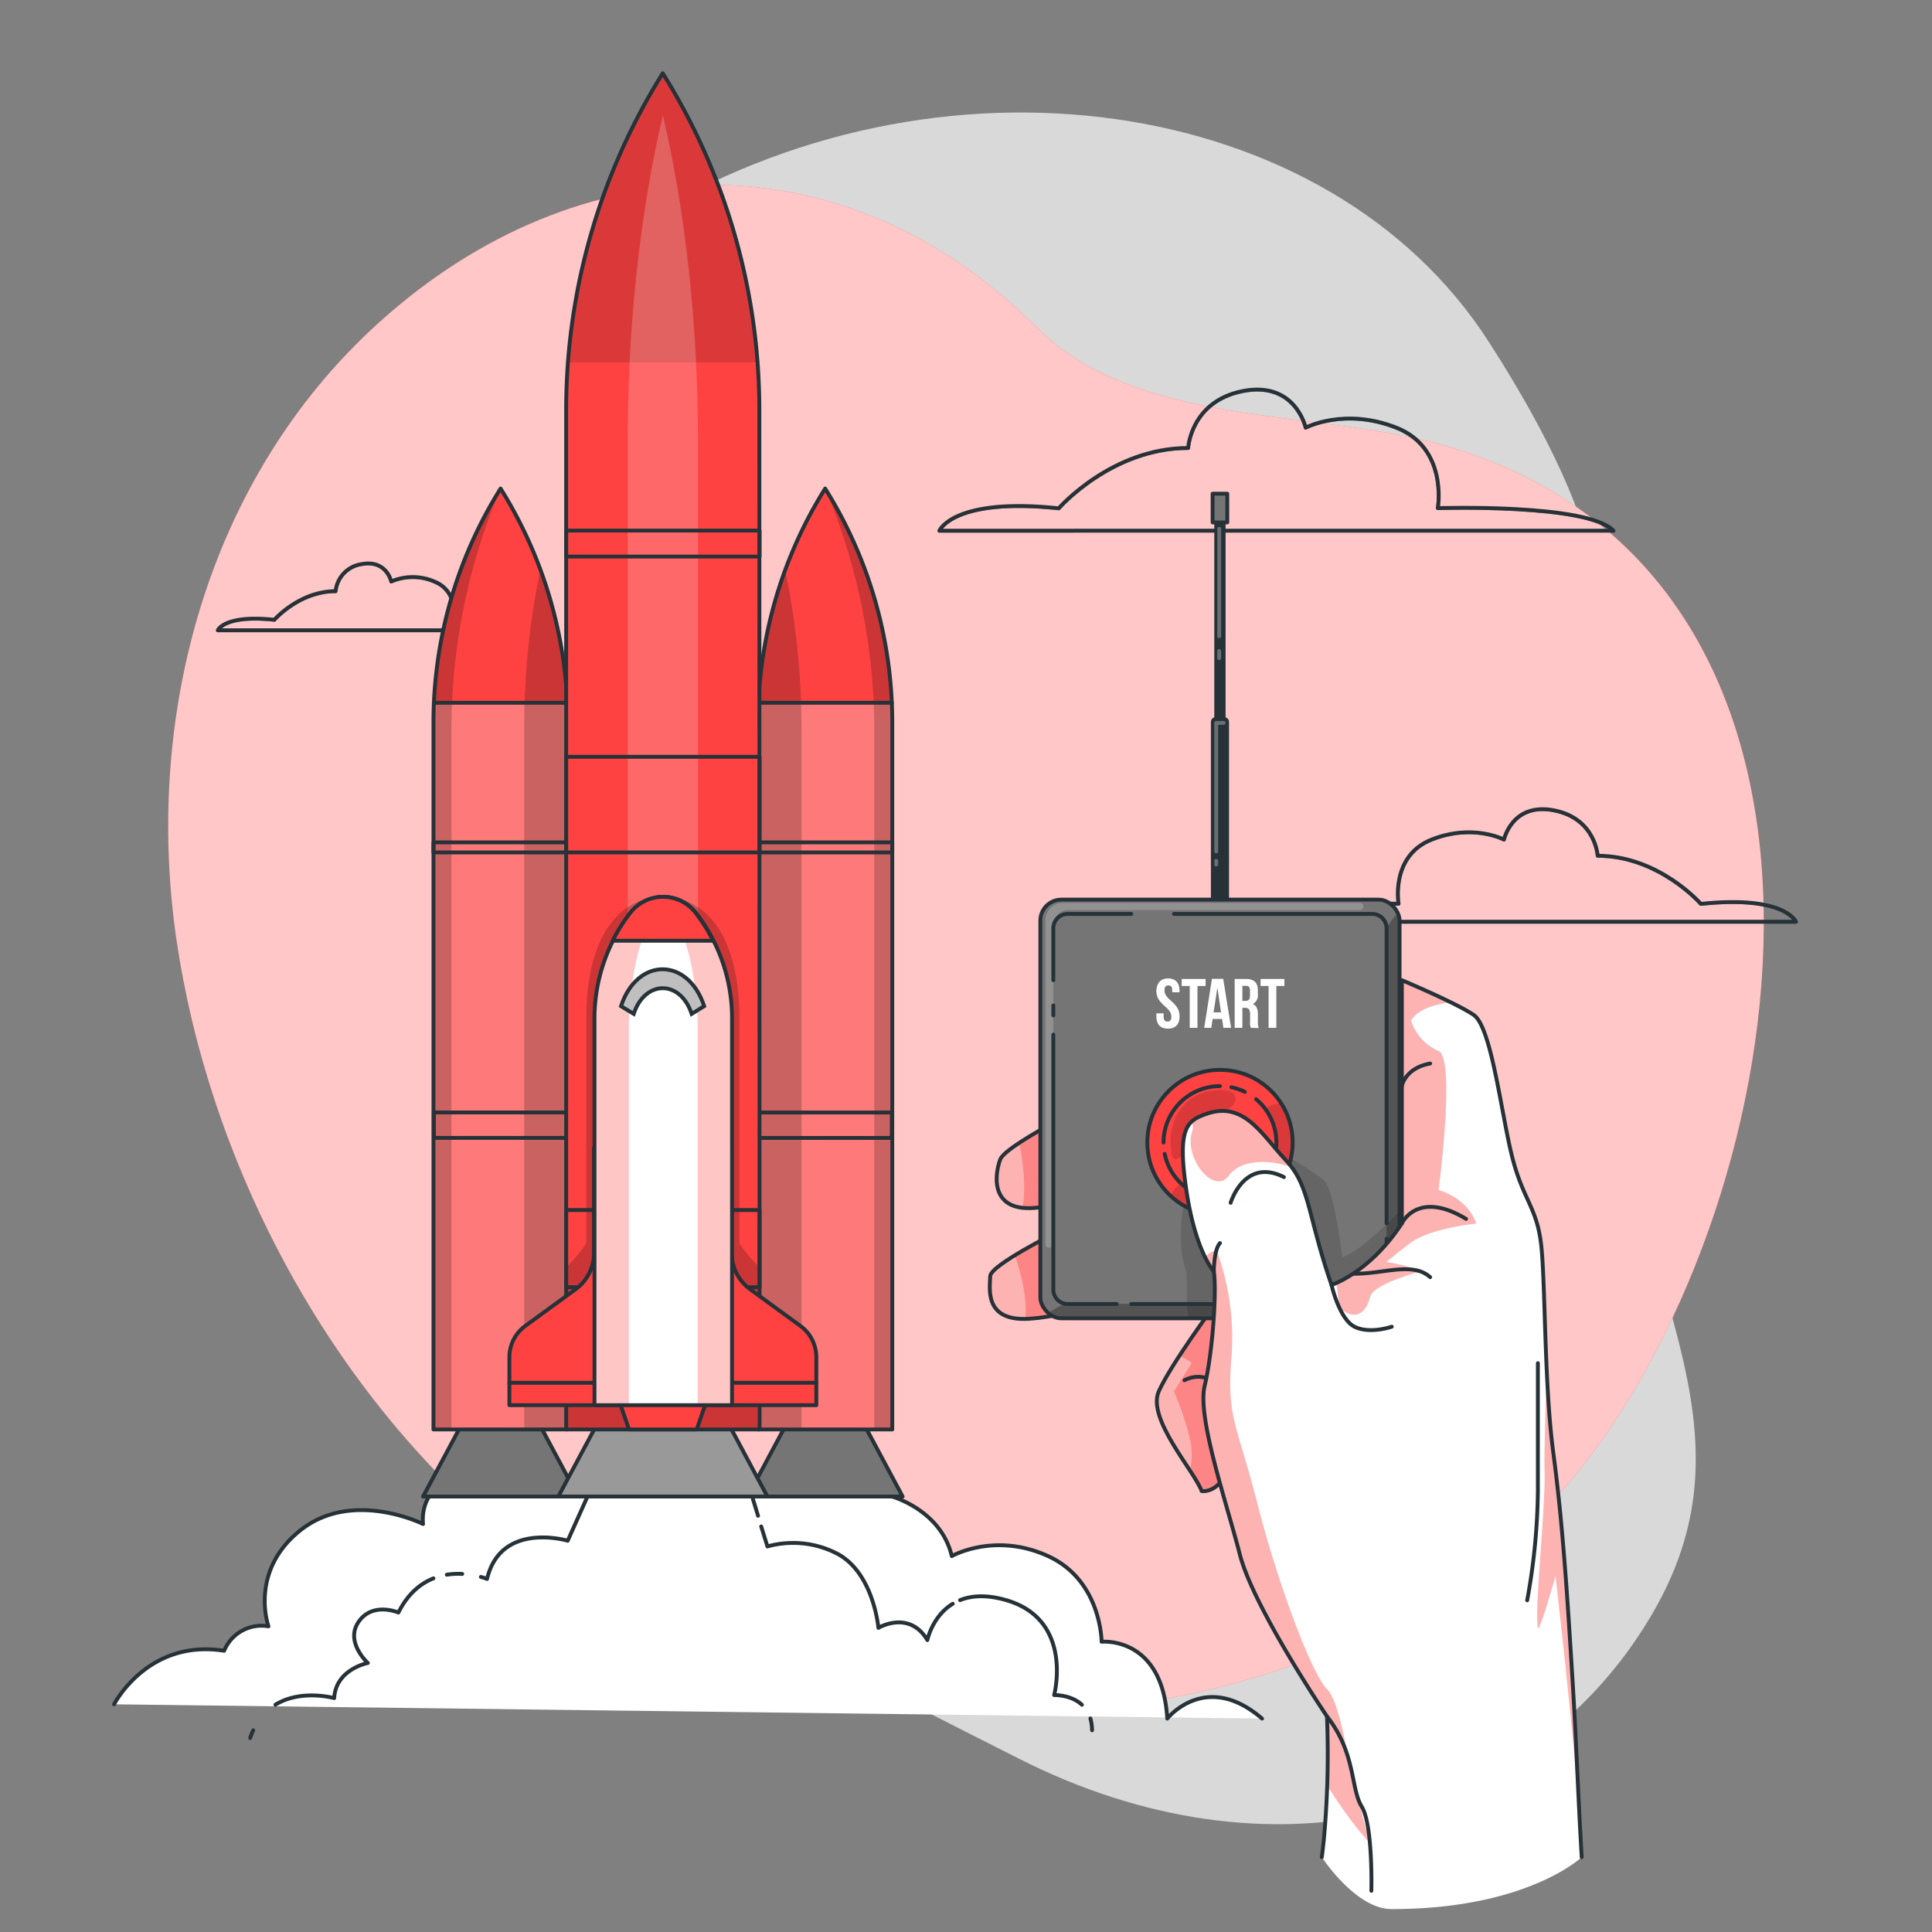 <svg xmlns="http://www.w3.org/2000/svg" viewBox="0 0 500 500"><rect x="0" y="0" width="500" height="500" fill="#808080" stroke="none"/><defs><clipPath id="a"><path d="M274 131.55s13.62-15.61 33.49-15.61c0 0 .66-12.13 14.22-14.75s16.2 9.49 16.2 9.49 10-5.31 23.47 0 10.73 20.83 10.73 20.83 38.81-1.27 45.47 5.85H243.1s3.52-8.71 30.9-5.81" style="fill:none;stroke:#263238;stroke-linecap:round;stroke-linejoin:round"/></clipPath><clipPath id="b"><path d="M440.19 233.92s-10.87-12.45-26.71-12.45c0 0-.53-9.67-11.34-11.76s-12.92 7.57-12.92 7.57-8-4.24-18.72 0-8.56 16.61-8.56 16.61-31-1-36.27 4.67h139.14s-2.81-6.95-24.62-4.64" style="fill:none;stroke:#263238;stroke-linecap:round;stroke-linejoin:round"/></clipPath><clipPath id="c"><path d="M71 160.4s6.44-7.4 15.85-7.4a7.88 7.88 0 0 1 6.73-7c6.43-1.24 7.68 4.49 7.68 4.49a14.07 14.07 0 0 1 11.12 0c6.37 2.52 5.08 9.87 5.08 9.87s18.39-.6 21.54 2.77H56.36S58 159 71 160.4" style="fill:none;stroke:#263238;stroke-linecap:round;stroke-linejoin:round"/></clipPath><clipPath id="d"><path d="M230.92 369.94h-34.74v-183a114 114 0 0 1 17.37-60.5h0a114 114 0 0 1 17.37 60.5Z" style="fill:#fe4242;stroke:#263238;stroke-linecap:round;stroke-linejoin:round"/></clipPath><clipPath id="e"><path d="M146.92 369.94h-34.74v-183a114 114 0 0 1 17.37-60.5h0a114 114 0 0 1 17.37 60.5Z" style="fill:#fe4242;stroke:#263238;stroke-linecap:round;stroke-linejoin:round"/></clipPath><clipPath id="f"><path d="M196.58 369.94h-50.06V106.15a164.33 164.33 0 0 1 25-87.19h0a164.4 164.4 0 0 1 25 87.18Z" style="fill:#fe4242;stroke:#263238;stroke-linecap:round;stroke-linejoin:round"/></clipPath><clipPath id="g"><path d="M189.45 263.55v100.11h-35.6V263.55a44.8 44.8 0 0 1 9.33-27.3 10.72 10.72 0 0 1 16.94 0 44.5 44.5 0 0 1 4.54 7.21 43 43 0 0 1 2.39 5.66 44.6 44.6 0 0 1 2.4 14.43" style="fill:#fff;stroke:#263238;stroke-linecap:round;stroke-linejoin:round"/></clipPath><clipPath id="h"><rect width="92.97" height="108.36" x="269.24" y="232.82" rx="5.44" style="fill:#757575;stroke:#263238;stroke-linecap:round;stroke-linejoin:round"/></clipPath><clipPath id="i"><circle cx="315.73" cy="295.69" r="18.81" style="fill:#fe4242;stroke:#263238;stroke-linecap:round;stroke-linejoin:round"/></clipPath></defs><path d="M67.93 167.09s-27.88 72 11.3 144.5 119.88 110.8 184.47 143.55 131.66 16.8 163.53-36.84-11.84-91.93-11.9-168.42 11.45-96.74-30-161.36-143.06-78.93-219.9-31-97.5 109.57-97.5 109.57" style="fill:#fff;opacity:.7"/><path d="m97.73 83.78.56-.5c51.57-46.44 120.06-48.53 170 1.45 26 26.05 72.19 21.07 105.23 30.49C487.4 147.71 467.7 302.28 411.43 377c-50.78 67.43-160.81 82.66-234.73 49.49-65-29.16-110.7-94.28-127-162.37q-2.44-10.25-4-20.68c-8.54-57.97 7.91-119.54 52.03-159.66" style="fill:#fe4242"/><path d="m97.73 83.78.56-.5c51.57-46.44 120.06-48.53 170 1.45 26 26.05 72.19 21.07 105.23 30.49C487.4 147.71 467.7 302.28 411.43 377c-50.78 67.43-160.81 82.66-234.73 49.49-65-29.16-110.7-94.28-127-162.37q-2.44-10.25-4-20.68c-8.54-57.97 7.91-119.54 52.03-159.66" style="fill:#fff;opacity:.7"/><g style="clip-path:url(#a)"><path d="M274 131.55s13.62-15.61 33.49-15.61c0 0 .66-12.13 14.22-14.75s16.2 9.49 16.2 9.49 10-5.31 23.47 0 10.73 20.83 10.73 20.83 38.81-1.27 45.47 5.85H243.1s3.52-8.71 30.9-5.81" style="fill:none;stroke:#263238;stroke-linecap:round;stroke-linejoin:round;opacity:.5"/></g><path d="M274 131.55s13.62-15.61 33.49-15.61c0 0 .66-12.13 14.22-14.75s16.2 9.49 16.2 9.49 10-5.31 23.47 0 10.73 20.83 10.73 20.83 38.81-1.27 45.47 5.85H243.1s3.52-8.71 30.9-5.81" style="fill:none;stroke:#263238;stroke-linecap:round;stroke-linejoin:round"/><g style="clip-path:url(#b)"><path d="M440.19 233.92s-10.87-12.45-26.71-12.45c0 0-.53-9.67-11.34-11.76s-12.92 7.57-12.92 7.57-8-4.24-18.72 0-8.56 16.61-8.56 16.61-31-1-36.27 4.67h139.14s-2.81-6.95-24.62-4.64" style="fill:none;stroke:#263238;stroke-linecap:round;stroke-linejoin:round;opacity:.5"/></g><path d="M440.19 233.92s-10.87-12.45-26.71-12.45c0 0-.53-9.67-11.34-11.76s-12.92 7.57-12.92 7.57-8-4.24-18.72 0-8.56 16.61-8.56 16.61-31-1-36.27 4.67h139.14s-2.81-6.95-24.62-4.64" style="fill:none;stroke:#263238;stroke-linecap:round;stroke-linejoin:round"/><g style="clip-path:url(#c)"><path d="M71 160.4s6.44-7.4 15.85-7.4a7.88 7.88 0 0 1 6.73-7c6.43-1.24 7.68 4.49 7.68 4.49a14.07 14.07 0 0 1 11.12 0c6.37 2.52 5.08 9.87 5.08 9.87s18.39-.6 21.54 2.77H56.36S58 159 71 160.4" style="fill:none;stroke:#263238;stroke-linecap:round;stroke-linejoin:round;opacity:.5"/></g><path d="M71 160.4s6.44-7.4 15.85-7.4a7.88 7.88 0 0 1 6.73-7c6.43-1.24 7.68 4.49 7.68 4.49a14.07 14.07 0 0 1 11.12 0c6.37 2.52 5.08 9.87 5.08 9.87s18.39-.6 21.54 2.77H56.36S58 159 71 160.4" style="fill:none;stroke:#263238;stroke-linecap:round;stroke-linejoin:round"/><path d="M29.53 441.07s8.7-17 28.48-13.85a10.46 10.46 0 0 1 11.47-6.33s-5.14-14.24 8.31-24.89 31.7-1.59 31.7-1.59-1.15-8 6.32-10.9l115.11 3.82s12.63 3.52 15.4 15.39c0 0 11.08-6.33 24.92 0s13.85 22.16 13.85 22.16 15.71-1.59 17 19.89c0 0 9.94-12.55 24.53 0" style="fill:#fff;stroke:#263238;stroke-linecap:round;stroke-linejoin:round"/><path d="M65.53 447.79a20 20 0 0 0-.79 2M112.17 408.48c-3.32 1.32-6.61 3.95-9.06 8.85 0 0-6.65-2.87-10.29 2.37s2.38 10.68 2.38 10.68-8.31 1.59-8.71 9.1c0 0-8.49-2.42-15.21 1.69M119.63 407.33a19.5 19.5 0 0 0-4 .2M196.18 392.28l-2.69-8.8h-39.74l-6.83 15.26s-17.3-5.15-20.87 9.89a13 13 0 0 0-1.6-.52M246.57 415.06c-5.31 3.23-6.57 9.39-6.57 9.39-4.74-7.91-12.67-3.16-12.67-3.16s-1.19-13.85-10.29-19a24.76 24.76 0 0 0-18.43-2.07l-1.61-5.17M280 441.19c-2.9-2.67-7.19-2.5-7.19-2.5s5.15-19.38-12.26-24.53c-5.2-1.53-9.13-1.23-12.09-.05M282.62 447.79a11 11 0 0 0-.43-3.05" style="fill:none;stroke:#263238;stroke-linecap:round;stroke-linejoin:round"/><path d="M233.6 387.3h-40.11l10-18.7h20.11zM149.6 387.3h-40.11l10-18.7h20.11z" style="fill:#757575;stroke:#263238;stroke-linecap:round;stroke-linejoin:round"/><path d="M198.6 387.3h-54.11l10-18.7h34.11z" style="fill:#999;stroke:#263238;stroke-linecap:round;stroke-linejoin:round"/><path d="M230.92 369.94h-34.74v-183a114 114 0 0 1 17.37-60.5 114 114 0 0 1 17.37 60.5Z" style="fill:#fe4242"/><g style="clip-path:url(#d)"><path d="M230.8 182c.07 1.62.12 3.25.12 4.88v183.06h-34.74v-183c0-1.63 0-3.26.11-4.88Z" style="fill:#fff;opacity:.3"/><path d="M207.43 188.2v181.74h-11.25v-183a114 114 0 0 1 7-39.47 200 200 0 0 1 4.25 40.73M230.92 186.89v183.05h-4.67V188.88a160.1 160.1 0 0 0-12.7-62.49 114 114 0 0 1 17.37 60.5" style="opacity:.2"/></g><path d="M230.92 369.94h-34.74v-183a114 114 0 0 1 17.37-60.5h0a114 114 0 0 1 17.37 60.5Z" style="fill:none;stroke:#263238;stroke-linecap:round;stroke-linejoin:round"/><path d="M146.92 369.94h-34.74v-183a114 114 0 0 1 17.37-60.5 114 114 0 0 1 17.37 60.5Z" style="fill:#fe4242"/><g style="clip-path:url(#e)"><path d="M146.78 181.62c.08 1.75.14 3.51.14 5.27v183.05h-34.74v-183c0-1.76.06-3.52.14-5.27Z" style="fill:#fff;opacity:.3"/><path d="M142.49 155.41a113.9 113.9 0 0 1 4.43 31.48v183.05h-11.26V188.2a200 200 0 0 1 1.46-24.11q1-8.39 2.75-16.67c.97 2.63 1.85 5.29 2.62 7.99M129.55 126.39a159.9 159.9 0 0 0-12.71 62.49v181.06h-4.66v-183a114 114 0 0 1 17.37-60.55" style="opacity:.2"/></g><path d="M146.92 369.94h-34.74v-183a114 114 0 0 1 17.37-60.5h0a114 114 0 0 1 17.37 60.5ZM230.8 181.88h-34.22" style="fill:none;stroke:#263238;stroke-linecap:round;stroke-linejoin:round"/><path d="M196.18 218.01h34.74v2.6h-34.74z" style="fill:none;stroke:#263238;stroke-linecap:round;stroke-linejoin:round" transform="rotate(180 213.545 219.31)"/><path d="M196.18 287.9h34.62v6.59h-34.62z" style="fill:none;stroke:#263238;stroke-linecap:round;stroke-linejoin:round" transform="rotate(180 213.49 291.2)"/><path d="M112.29 181.88h34.23M112.18 218.01h34.74v2.6h-34.74zM112.29 287.9h34.62v6.59h-34.62z" style="fill:none;stroke:#263238;stroke-linecap:round;stroke-linejoin:round"/><path d="M196.58 369.94h-50.06V106.15a164.33 164.33 0 0 1 25-87.19 164.4 164.4 0 0 1 25 87.18Z" style="fill:#fe4242"/><g style="clip-path:url(#f)"><path d="M196.11 93.79H147A164.2 164.2 0 0 1 171.55 19a164.2 164.2 0 0 1 24.56 74.83Z" style="fill-opacity:.7;opacity:.2"/><g style="opacity:.2"><path d="M180.64 369.94h-18.19V114.33c0-29.88 3.15-59.16 9.1-84.49 5.94 25.33 9.09 54.61 9.09 84.48Z" style="fill:#fff"/></g><path d="M196.06 327.47v42.47h-49.14v-42.35a36 36 0 0 0 4.82-5.83v-58.33c0-20.18 8-31.33 19.81-31.33s19.81 11.15 19.81 31.33v58.33a35 35 0 0 0 4.7 5.71" style="opacity:.2"/></g><path d="M196.58 369.94h-50.06V106.15a164.33 164.33 0 0 1 25-87.19h0a164.4 164.4 0 0 1 25 87.18Z" style="fill:none;stroke:#263238;stroke-linecap:round;stroke-linejoin:round"/><path d="M146.52 137.31h50.06v6.73h-50.06zM146.52 195.86h50.06v24.75h-50.06zM146.52 313.15h50.06v19.98h-50.06z" style="fill:none;stroke:#263238;stroke-linecap:round;stroke-linejoin:round"/><path d="M189.37 324.33v-27.24h-5.54v66.57h27.43v-12.43a10 10 0 0 0-4.11-8.08l-13.05-9.52a11.52 11.52 0 0 1-4.73-9.3M153.72 324.33v-27.24h5.54v66.57h-27.43v-12.43a10 10 0 0 1 4.11-8.08l13.06-9.52a11.51 11.51 0 0 0 4.72-9.3" style="fill:#fe4242;stroke:#263238;stroke-linecap:round;stroke-linejoin:round"/><path d="M131.83 357.86h79.43" style="fill:none;stroke:#263238;stroke-linecap:round;stroke-linejoin:round"/><path d="M180.31 369.94h-17.52l-3-8.7h23.52z" style="fill:#fe4242;stroke:#263238;stroke-linecap:round;stroke-linejoin:round"/><path d="M189.45 263.55v100.11h-35.6V263.55a44.8 44.8 0 0 1 9.33-27.3 10.72 10.72 0 0 1 16.94 0 44.5 44.5 0 0 1 4.54 7.21 43 43 0 0 1 2.39 5.66 44.6 44.6 0 0 1 2.4 14.43" style="fill:#fff"/><g style="clip-path:url(#g)"><path d="M189.35 263.55v100.11h-8.8v-97.5a81.7 81.7 0 0 0-1.2-14.06q-.49-2.83-1.2-5.51a57 57 0 0 0-2.27-7c-1.07-2.7-2.65-4-4.23-4s-3.17 1.35-4.24 4a61 61 0 0 0-2.27 7 78.5 78.5 0 0 0-2.39 19.57v97.5h-9V263.55a44.8 44.8 0 0 1 9.33-27.3 10.72 10.72 0 0 1 16.94 0 44.5 44.5 0 0 1 4.54 7.21 43 43 0 0 1 2.39 5.66 44.6 44.6 0 0 1 2.4 14.43" style="fill:#fe4242;opacity:.3"/></g><path d="M189.45 263.55v100.11h-35.6V263.55a44.8 44.8 0 0 1 9.33-27.3 10.72 10.72 0 0 1 16.94 0 44.5 44.5 0 0 1 4.54 7.21 43 43 0 0 1 2.39 5.66 44.6 44.6 0 0 1 2.4 14.43" style="fill:none;stroke:#263238;stroke-linecap:round;stroke-linejoin:round"/><path d="M179 262.39c-2.91-8.86-12.06-8.86-15 0l-3.28-2c4.18-12.73 17.33-12.73 21.52 0Z" style="fill:#fff"/><path d="M179 262.39c-2.91-8.86-12.06-8.86-15 0l-3.28-2c4.18-12.73 17.33-12.73 21.52 0Z" style="fill:#bfbfbf;stroke:#263238;stroke-miterlimit:10"/><path d="M184.56 243.46h-26a44.5 44.5 0 0 1 4.54-7.21 10.72 10.72 0 0 1 16.94 0 44.5 44.5 0 0 1 4.52 7.21" style="fill:#fe4242;stroke:#263238;stroke-linecap:round;stroke-linejoin:round"/><path d="M318.49 371.2c.4 16-7.51 14.69-7.51 14.69a32.6 32.6 0 0 0-3-5.25c-4.14-6.37-10.48-15.3-8.1-20.59a78 78 0 0 1 5.29-9.12c4.24-6.5 9.11-13.07 9.11-13.07l-21.12-3.5s-15 6.22-26.91 6.94h-.92c-10.84.21-9.09-8.29-9.09-11 0-1.17 2.93-3.31 6.36-5.42 4.89-3 10.82-5.95 10.82-5.95l-3.21-6.65a19.3 19.3 0 0 1-5.61.3c-8.22-.9-7.09-9-5.76-12.52.38-1 2.27-2.54 4.94-4.3 8.45-5.57 24.63-13.33 24.63-13.33h23.73l23.35 63.74s-17.39 9.05-17 25.03" style="fill:#fff"/><path d="M318.49 371.2c.4 16-7.51 14.69-7.51 14.69a32.6 32.6 0 0 0-3-5.25c-4.14-6.37-10.48-15.3-8.1-20.59a78 78 0 0 1 5.29-9.12c4.24-6.5 9.11-13.07 9.11-13.07l-21.12-3.5s-15 6.22-26.91 6.94h-.92c-10.84.21-9.09-8.29-9.09-11 0-1.17 2.93-3.31 6.36-5.42 4.89-3 10.82-5.95 10.82-5.95l-3.21-6.65a19.3 19.3 0 0 1-5.61.3c-8.22-.9-7.09-9-5.76-12.52.38-1 2.27-2.54 4.94-4.3 8.45-5.57 24.63-13.33 24.63-13.33h23.73l23.35 63.74s-17.39 9.05-17 25.03" style="fill:#fe4242;opacity:.4"/><path d="M318.49 371.2c.4 16-7.51 14.69-7.51 14.69a32.6 32.6 0 0 0-3-5.25 23 23 0 0 0 .43-4.65c-.1-5.47-4.59-15.94-4.59-15.94l4.59-7.26a9.4 9.4 0 0 0-3.24-1.86c4.24-6.5 9.11-13.07 9.11-13.07l-21.12-3.5s-15 6.22-26.91 6.94h-.92c.69-5.95-1.66-13.45-2.73-16.45 4.89-3 10.82-5.95 10.82-5.95l-3.21-6.65a19.3 19.3 0 0 1-5.61.3c1.08-5.19.05-12.39-.82-16.82 8.45-5.57 24.63-13.33 24.63-13.33h23.73l23.35 63.74s-17.39 9.08-17 25.06" style="fill:#fe4242;opacity:.4"/><path d="M312.16 282.43h-23.73s-28 13.43-29.57 17.63-2.87 14.78 11.37 12.22l3.21 6.65s-17.18 8.54-17.18 11.37-1.85 11.71 10 11 26.91-6.94 26.91-6.94l21.12 3.5S303.07 353 299.9 360.05s9.1 20.52 11.1 25.84c0 0 7.91 1.29 7.51-14.69s17-25 17-25" style="fill:none;stroke:#263238;stroke-linecap:round;stroke-linejoin:round"/><path d="M306.54 357.2s5.95-3.33 9.19 2.85" style="fill:none;stroke:#263238;stroke-linecap:round;stroke-linejoin:round"/><path d="M314.59 185.61h2.27a1.21 1.21 0 0 1 1.21 1.21v48.7h-4.69v-48.7a1.21 1.21 0 0 1 1.21-1.21" style="fill:#263238"/><path d="M314.26 133.2h2.92v54.81h-2.92z" style="fill:#263238"/><path d="M313.82 127.77h3.8v7.43h-3.8z" style="fill:#757575;stroke:#263238;stroke-linecap:round;stroke-linejoin:round"/><path d="M314.76 222.76v.99M316.69 187.09h-1.93v33.29M315.53 168.49v1.85M315.53 136.85v27.82" style="fill:none;stroke:#fff;stroke-linecap:round;stroke-linejoin:round;opacity:.3"/><rect width="92.97" height="108.36" x="269.24" y="232.82" rx="5.44" style="fill:#757575"/><g style="clip-path:url(#h)"><path d="M272.6 321.74v-82.36a3.85 3.85 0 0 1 3.85-3.86h75.49a.92.92 0 0 0 .81-.47.92.92 0 0 0-.81-1.36H275a4.44 4.44 0 0 0-4.44 4.44V322a.91.91 0 0 0 1.63.57l.18-.24a.9.9 0 0 0 .23-.59" style="fill:#fff;opacity:.2"/><path d="M362.21 238.26v97.48a5.44 5.44 0 0 1-5.44 5.44h-82.09a5.43 5.43 0 0 1-3.49-1.27 19.1 19.1 0 0 1 4.55-2.49h79.1a4 4 0 0 0 4-4v-93.17a14.6 14.6 0 0 1 3-3.94 5.3 5.3 0 0 1 .37 1.95" style="fill-opacity:.7;opacity:.4"/><path d="M362.21 313.55v22.19a5.44 5.44 0 0 1-5.44 5.44h-49.18l-.57-3.74c.4-1.55 0-8.39 0-8.39-3.16-8.43 0-21.08 0-21.08l19.85-12.28s13.38 7.31 15.95 10 4.55 19.65 4.55 19.65c2.65-.63 7.27-4.52 11.48-8.53 1.15-1.08 2.31-2.2 3.36-3.26" style="fill-opacity:.7;opacity:.2"/></g><rect width="92.97" height="108.36" x="269.24" y="232.82" rx="5.44" style="fill:none;stroke:#263238;stroke-linecap:round;stroke-linejoin:round"/><path d="M358.85 320.57v2.97M303.84 236.52h51.28a3.73 3.73 0 0 1 3.73 3.73v76.37M272.6 253.68v-13.43a3.73 3.73 0 0 1 3.73-3.73h16.44M272.6 262.78v-2.57M289 337.48h-12.67a3.73 3.73 0 0 1-3.73-3.73v-66M358.85 333.75a3.73 3.73 0 0 1-3.73 3.73h-62.35" style="fill:none;stroke:#263238;stroke-linecap:round;stroke-linejoin:round"/><circle cx="315.73" cy="295.69" r="18.81" style="fill:#fe4242"/><g style="clip-path:url(#i)"><path d="M334.54 295.69a18.81 18.81 0 0 1-31.63 13.77 9.8 9.8 0 0 1 2.71-3.24s10.89 9.32 20.84-.64c7.45-7.46 1-18.58 1-18.58s1-1.08 4-1.57a18.76 18.76 0 0 1 3.08 10.26M304.7 299.93a.91.91 0 0 1-1.15-.39 2.46 2.46 0 0 1-.39-1.13c-1.28-8 2.95-15.56 11.48-16.27 1.59-.14 5.67 0 5.09 2.6a3.54 3.54 0 0 1-1.52 2 86 86 0 0 0-7.28 5.17 16 16 0 0 0-3 3.37c-.43.64-1.87 4.09-3.23 4.65" style="fill-opacity:.7;opacity:.2"/></g><circle cx="315.73" cy="295.69" r="18.81" style="fill:none;stroke:#263238;stroke-linecap:round;stroke-linejoin:round"/><path d="M301.12 295.69a14.6 14.6 0 0 1 14.61-14.6M311.91 309.78a14.6 14.6 0 0 1-10.49-11.15M325.07 284.47a14.6 14.6 0 0 1-9.34 25.82M318.67 281.38a14.3 14.3 0 0 1 3.49 1.2" style="fill:none;stroke:#263238;stroke-linecap:round;stroke-linejoin:round"/><path d="M302.31 253.22c1.94 0 2.94 1.16 2.94 3.18v.4h-1.88v-.52c0-.91-.37-1.25-1-1.25s-1 .34-1 1.25.4 1.61 1.71 2.75c1.66 1.47 2.19 2.52 2.19 4 0 2-1 3.18-3 3.18s-3-1.16-3-3.18v-.78h1.88v.9c0 .91.4 1.23 1 1.23s1-.32 1-1.23-.39-1.61-1.7-2.75c-1.66-1.47-2.19-2.52-2.19-4 .12-2.02 1.12-3.18 3.05-3.18M305.83 253.36H312v1.81h-2.1V266h-2v-10.83h-2.08ZM318.61 266h-2l-.34-2.3h-2.45l-.34 2.3h-1.83l2-12.68h2.91Zm-4.54-4H316l-.94-6.41ZM323.7 266a3.9 3.9 0 0 1-.18-1.56v-2c0-1.18-.4-1.61-1.3-1.61h-.69V266h-2v-12.64h3c2.07 0 3 1 3 2.92v1a2.51 2.51 0 0 1-1.31 2.56c1 .42 1.32 1.36 1.32 2.68v2a3.7 3.7 0 0 0 .22 1.54Zm-2.17-10.87v3.9h.78c.74 0 1.19-.33 1.19-1.34v-1.25c0-.91-.3-1.31-1-1.31ZM326.24 253.36h6.16v1.81h-2.09V266h-2v-10.83h-2.08Z" style="fill:#fff"/><path d="M373.48 262.67s-7.91 2.45-10.68 9.32" style="fill:none;stroke:#263238;stroke-linecap:round;stroke-linejoin:round"/><path d="M409.34 480.63c-.89-15.29-1.47-30.91-2.23-43.48-1.58-26.07-2.77-43.56-5.14-61.36s-2-44.69-3.17-54.08-4.72-11.38-7.51-22.54-5.31-33.38-9.89-36.5-18.6-9-18.6-9v62.94c-8.31 12.77-18.2 15.93-18.2 15.93-6.33-18.32-5.53-25.59-11.86-32.32s-10.89-15.52-20.83-11.84c-4.73 1.75-7.26 3.53-4.89 19.58s7.12 21.08 7.12 21.08c.79 5.48-.39 21.42-2.37 29.58s5.54 29.82 9.1 43.67 22.55 41.9 22.55 41.9a243 243 0 0 1-.79 31.68c-.15 1.49-.33 3.08-.54 4.75 0 0 8.73 13.45 18.07 13.45 35.08.01 49.18-13.44 49.18-13.44" style="fill:#fff"/><path d="M308.43 293.11a3.84 3.84 0 0 0 0-2.85 10 10 0 0 1 3.48-1.87c9.94-3.68 14.5 5.12 20.83 11.84a20 20 0 0 1 1.59 1.91c-5.73-2.16-13.24-2.12-16.26 2.07-3.8 5.25-11.54-4.21-9.64-11.1M351.36 465.19l3.13 11.73s-4.41-4.32-11-14.8c.32-10.23-.07-17.92-.07-17.92s-19-28.06-22.55-41.9-11.08-35.52-9.1-43.67 3.16-24.1 2.37-29.58a16.6 16.6 0 0 1-2.3-3.75 6.44 6.44 0 0 1 3-1.76 65.45 65.45 0 0 1 3.85 27.86c-1.23 15.82 1.48 17.14 6.72 37.71s13.94 43.86 18 48 5.87 23.04 7.95 28.08M358.85 326.6s6.24 1 8.75 2.45c0 0-12.18 3.18-13 6.57s-3.4 6.91-8 2.77c0 0-.24-2.59-.72-6.35 2.94-1.31 10.41-5.42 16.92-15.42v-62.94s6.92 2.9 12.63 5.7c-4.23.56-8.56 1.86-10.25 4.72a12.77 12.77 0 0 0 7.12 7.9c4.5 2 0 36 0 36s7.38 1.82 9.75 8.65c0 0-12.13 1.24-17.14 5.09s-6.06 4.86-6.06 4.86M407.11 437.15c.62 10.18 1.11 22.36 1.74 34.75-1.56-23.55-6.29-64-6.29-64s-4.23 14.95-4.55 13.36c-.94-4.68 2-31.13 1.72-40.55-.12-4.27.19-15.22.57-25.9.34 7.34.83 14.7 1.67 21 2.37 17.78 3.56 35.27 5.14 61.34" style="fill:#fe4242;opacity:.4"/><path d="M409.34 480.63c-.89-15.29-1.47-30.91-2.23-43.48-1.58-26.07-2.77-43.56-5.14-61.36s-2-44.69-3.17-54.08-4.72-11.38-7.51-22.54-5.31-33.38-9.89-36.5-18.6-9-18.6-9v62.94c-8.31 12.77-18.2 15.93-18.2 15.93-6.33-18.32-5.53-25.59-11.86-32.32s-10.89-15.52-20.83-11.84c-4.73 1.75-7.26 3.53-4.89 19.58s7.12 21.08 7.12 21.08c.79 5.48-.39 21.42-2.37 29.58s5.54 29.82 9.1 43.67 22.55 41.9 22.55 41.9a243 243 0 0 1-.79 31.68c-.15 1.49-.33 3.08-.54 4.75" style="fill:none;stroke:#263238;stroke-linecap:round;stroke-linejoin:round"/><path d="M344.6 332.55s2 8.82 5.94 10.8 9.65 0 9.65 0M362.8 316.62s4-8.8 16.62-1.17M362.8 281.09s.79-4.67 7.32-5.85M343.42 444.2c7.51 9.53 6.08 18.62 9 23.37s2.49 21.76 2.49 21.76M398 352.79v33.1a164 164 0 0 1-2.77 28.27M314.14 329.05s0-5.65 1.59-7.34M318.49 311.28s3.51-11.8 13.79-6.65M350.19 329.63c7.64.17 15.38-3.22 19.93.9" style="fill:none;stroke:#263238;stroke-linecap:round;stroke-linejoin:round"/></svg>